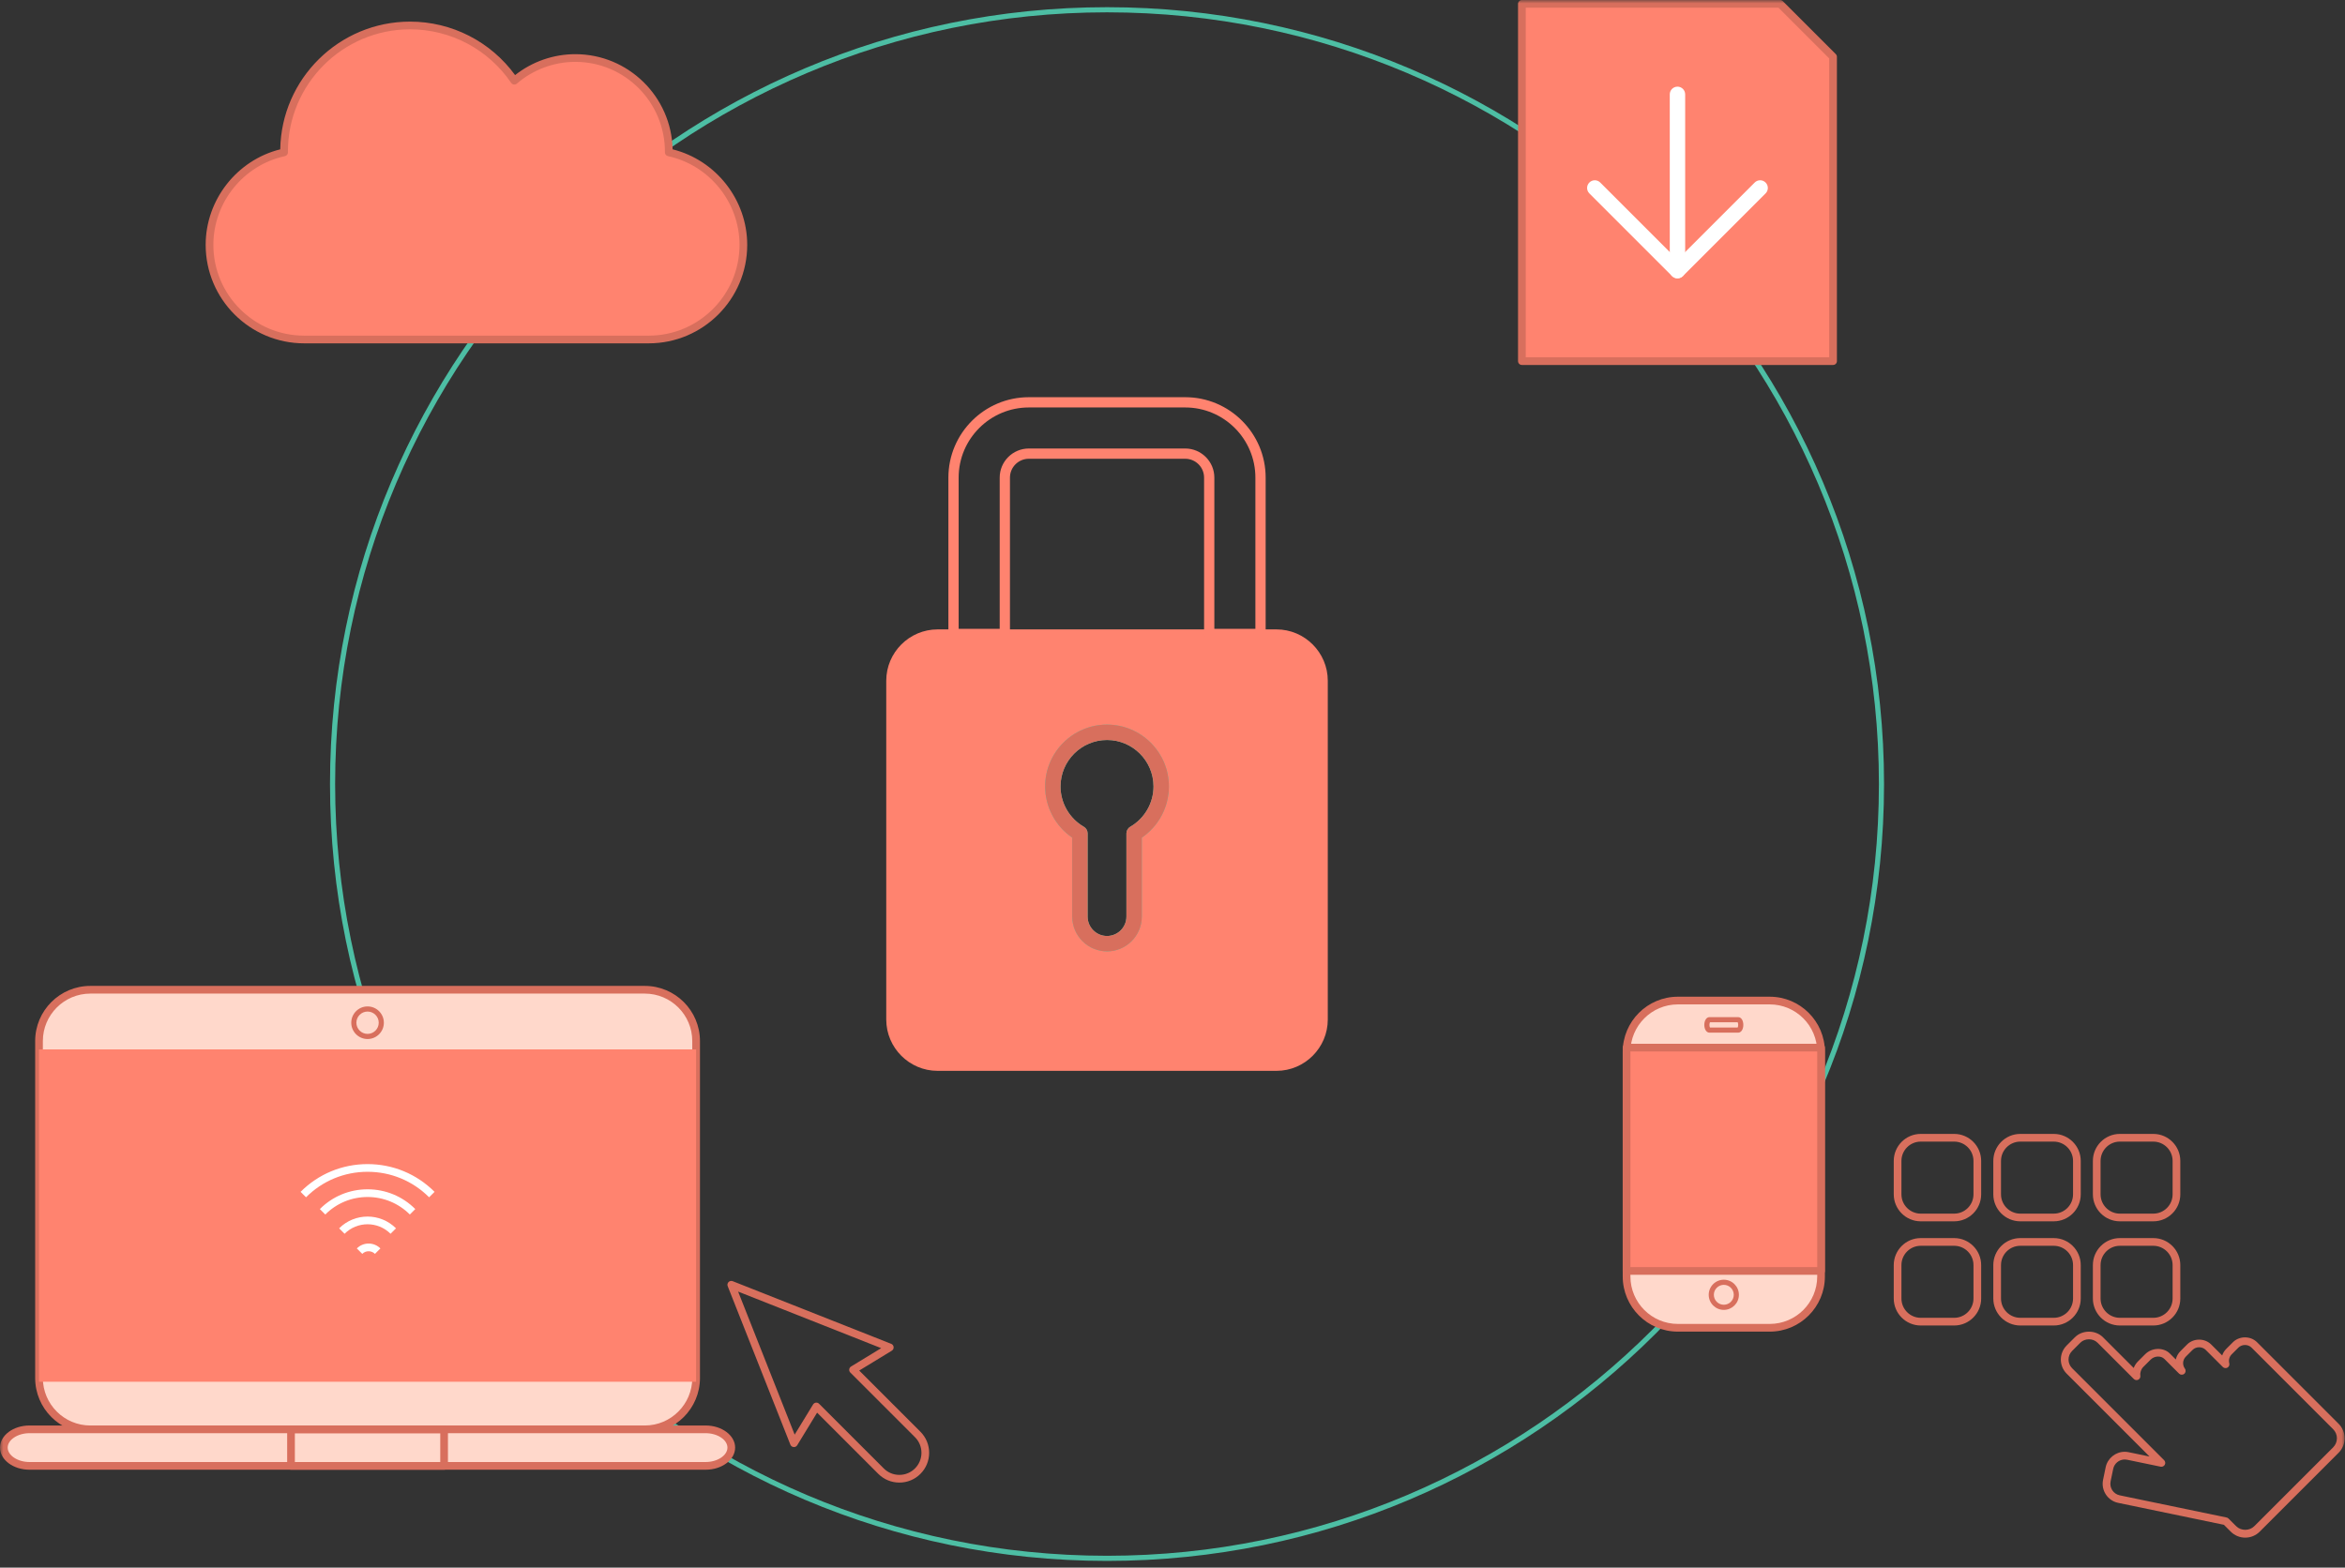<?xml version="1.0" encoding="UTF-8"?>
<svg width="338px" height="226px" viewBox="0 0 338 226" version="1.1" xmlns="http://www.w3.org/2000/svg" xmlns:xlink="http://www.w3.org/1999/xlink">
    <rect x="0" y="0" width="338" height="226" fill="#333333" stroke="none"/>
    <!-- Generator: sketchtool 48.2 (47327) - http://www.bohemiancoding.com/sketch -->
    <title>86983C9F-68B9-4312-8E3A-3CAB24E6344C</title>
    <desc>Created with sketchtool.</desc>
    <defs>
        <polygon id="path-1" points="0 225.031 337.945 225.031 337.945 0 0 0"></polygon>
    </defs>
    <g id="M-HomePage---1.0" stroke="none" stroke-width="1" fill="none" fill-rule="evenodd" transform="translate(-417, -2440)">
        <g id="Page-1" transform="translate(417, 2440)">
            <path d="M159.563,1.777 C98.215,1.777 48.305,51.686 48.305,113.034 C48.305,174.382 98.215,224.291 159.563,224.291 C220.909,224.291 270.82,174.382 270.82,113.034 C270.82,51.686 220.909,1.777 159.563,1.777 M159.563,225.031 C97.807,225.031 47.565,174.789 47.565,113.034 C47.565,51.279 97.807,1.037 159.563,1.037 C221.318,1.037 271.559,51.279 271.559,113.034 C271.559,174.789 221.318,225.031 159.563,225.031" id="Fill-1" fill="#4DBEA4"></path>
            <path d="M163.467,120.149 L163.467,132.141 C163.467,134.298 161.72,136.047 159.563,136.047 C157.406,136.047 155.656,134.298 155.656,132.141 L155.656,120.149 C153.323,118.798 151.751,116.277 151.751,113.385 C151.751,109.071 155.248,105.575 159.563,105.575 C163.876,105.575 167.373,109.071 167.373,113.385 C167.373,116.277 165.801,118.798 163.467,120.149 M183.986,90.739 L135.138,90.739 C131.07,90.739 127.741,94.067 127.741,98.135 L127.741,146.985 C127.741,151.053 131.07,154.381 135.138,154.381 L183.986,154.381 C188.054,154.381 191.382,151.053 191.382,146.985 L191.382,98.135 C191.382,94.067 188.054,90.739 183.986,90.739" id="Fill-3" fill="#FF836F"></path>
            <path d="M159.563,106.684 C155.868,106.684 152.86,109.69 152.86,113.386 C152.86,115.768 154.145,117.992 156.212,119.188 C156.556,119.387 156.766,119.753 156.766,120.148 L156.766,132.141 C156.766,133.683 158.021,134.938 159.563,134.938 C161.104,134.938 162.358,133.683 162.358,132.141 L162.358,120.148 C162.358,119.753 162.569,119.387 162.912,119.188 C164.979,117.992 166.264,115.768 166.264,113.386 C166.264,109.69 163.258,106.684 159.563,106.684 M159.563,137.156 C156.797,137.156 154.548,134.907 154.548,132.141 L154.548,120.76 C152.122,119.108 150.642,116.339 150.642,113.386 C150.642,108.466 154.644,104.465 159.563,104.465 C164.481,104.465 168.483,108.466 168.483,113.386 C168.483,116.339 167.002,119.108 164.577,120.76 L164.577,132.141 C164.577,134.907 162.327,137.156 159.563,137.156" id="Fill-5" fill="#66C2A3"></path>
            <path d="M159.563,106.684 C155.868,106.684 152.86,109.69 152.86,113.386 C152.86,115.768 154.145,117.992 156.212,119.188 C156.556,119.387 156.766,119.753 156.766,120.148 L156.766,132.141 C156.766,133.683 158.021,134.938 159.563,134.938 C161.104,134.938 162.358,133.683 162.358,132.141 L162.358,120.148 C162.358,119.753 162.569,119.387 162.912,119.188 C164.979,117.992 166.264,115.768 166.264,113.386 C166.264,109.69 163.258,106.684 159.563,106.684 M159.563,137.156 C156.797,137.156 154.548,134.907 154.548,132.141 L154.548,120.76 C152.122,119.108 150.642,116.339 150.642,113.386 C150.642,108.466 154.644,104.465 159.563,104.465 C164.481,104.465 168.483,108.466 168.483,113.386 C168.483,116.339 167.002,119.108 164.577,120.76 L164.577,132.141 C164.577,134.907 162.327,137.156 159.563,137.156" id="Fill-7" fill="#D86F5D"></path>
            <path d="M175.031,90.66 L180.948,90.66 L180.948,68.856 C180.948,63.279 176.41,58.743 170.834,58.743 L148.291,58.743 C142.714,58.743 138.176,63.279 138.176,68.856 L138.176,90.66 L144.093,90.66 L144.093,68.856 C144.093,66.542 145.976,64.66 148.291,64.66 L170.834,64.66 C173.148,64.66 175.031,66.542 175.031,68.856 L175.031,90.66 Z M181.687,92.139 L174.291,92.139 C173.882,92.139 173.552,91.808 173.552,91.399 L173.552,68.856 C173.552,67.358 172.333,66.139 170.834,66.139 L148.291,66.139 C146.791,66.139 145.572,67.358 145.572,68.856 L145.572,91.399 C145.572,91.808 145.242,92.139 144.833,92.139 L137.437,92.139 C137.028,92.139 136.697,91.808 136.697,91.399 L136.697,68.856 C136.697,62.464 141.897,57.263 148.291,57.263 L170.834,57.263 C177.227,57.263 182.427,62.464 182.427,68.856 L182.427,91.399 C182.427,91.808 182.096,92.139 181.687,92.139 Z" id="Fill-9" fill="#FF836F"></path>
            <path d="M262.481,184.026 C262.481,188.094 259.153,191.422 255.085,191.422 L241.844,191.422 C237.776,191.422 234.448,188.094 234.448,184.026 L234.448,151.643 C234.448,147.575 237.776,144.247 241.844,144.247 L255.085,144.247 C259.153,144.247 262.481,147.575 262.481,151.643 L262.481,184.026 Z" id="Fill-11" fill="#FFD8CB"></path>
            <path d="M241.844,144.801 C238.071,144.801 235.003,147.87 235.003,151.642 L235.003,184.026 C235.003,187.799 238.071,190.867 241.844,190.867 L255.084,190.867 C258.857,190.867 261.926,187.799 261.926,184.026 L261.926,151.642 C261.926,147.87 258.857,144.801 255.084,144.801 L241.844,144.801 Z M255.084,191.977 L241.844,191.977 C237.46,191.977 233.893,188.411 233.893,184.026 L233.893,151.642 C233.893,147.258 237.46,143.692 241.844,143.692 L255.084,143.692 C259.469,143.692 263.035,147.258 263.035,151.642 L263.035,184.026 C263.035,188.411 259.469,191.977 255.084,191.977 Z" id="Fill-13" fill="#D86F5D"></path>
            <mask id="mask-2" fill="white">
                <use xlink:href="#path-1"></use>
            </mask>
            <g id="Clip-16"></g>
            <polygon id="Fill-15" fill="#FF836F" mask="url(#mask-2)" points="234.448 183.225 262.481 183.225 262.481 151.032 234.448 151.032"></polygon>
            <path d="M235.002,182.67 L261.926,182.67 L261.926,151.587 L235.002,151.587 L235.002,182.67 Z M262.481,183.78 L234.448,183.78 C234.142,183.78 233.893,183.531 233.893,183.225 L233.893,151.031 C233.893,150.725 234.142,150.477 234.448,150.477 L262.481,150.477 C262.787,150.477 263.036,150.725 263.036,151.031 L263.036,183.225 C263.036,183.531 262.787,183.78 262.481,183.78 Z" id="Fill-17" fill="#D86F5D" mask="url(#mask-2)"></path>
            <path d="M248.464,185.233 C247.672,185.233 247.028,185.876 247.028,186.667 C247.028,187.459 247.672,188.103 248.464,188.103 C249.255,188.103 249.899,187.459 249.899,186.667 C249.899,185.876 249.255,185.233 248.464,185.233 M248.464,188.843 C247.265,188.843 246.288,187.867 246.288,186.667 C246.288,185.468 247.265,184.493 248.464,184.493 C249.663,184.493 250.639,185.468 250.639,186.667 C250.639,187.867 249.663,188.843 248.464,188.843" id="Fill-18" fill="#D86F5D" mask="url(#mask-2)"></path>
            <path d="M246.47,148.135 L250.46,148.135 C250.492,148.076 250.537,147.944 250.537,147.755 C250.537,147.566 250.493,147.436 250.46,147.377 L246.47,147.377 C246.437,147.436 246.393,147.566 246.393,147.755 C246.393,147.944 246.438,148.076 246.47,148.135 M250.533,148.875 L246.397,148.875 C245.966,148.875 245.654,148.404 245.654,147.755 C245.654,147.107 245.966,146.637 246.397,146.637 L250.533,146.637 C250.964,146.637 251.277,147.107 251.277,147.755 C251.277,148.404 250.964,148.875 250.533,148.875" id="Fill-19" fill="#D86F5D" mask="url(#mask-2)"></path>
            <path d="M276.85,164.583 C275.315,164.583 274.067,165.831 274.067,167.367 L274.067,172.182 C274.067,173.718 275.315,174.966 276.85,174.966 L281.668,174.966 C283.202,174.966 284.45,173.718 284.45,172.182 L284.45,167.367 C284.45,165.831 283.202,164.583 281.668,164.583 L276.85,164.583 Z M281.668,176.075 L276.85,176.075 C274.704,176.075 272.958,174.329 272.958,172.182 L272.958,167.367 C272.958,165.22 274.704,163.473 276.85,163.473 L281.668,163.473 C283.814,163.473 285.559,165.22 285.559,167.367 L285.559,172.182 C285.559,174.329 283.814,176.075 281.668,176.075 Z" id="Fill-20" fill="#D86F5D" mask="url(#mask-2)"></path>
            <path d="M291.201,164.583 C289.666,164.583 288.418,165.831 288.418,167.367 L288.418,172.182 C288.418,173.718 289.666,174.966 291.201,174.966 L296.019,174.966 C297.554,174.966 298.801,173.718 298.801,172.182 L298.801,167.367 C298.801,165.831 297.554,164.583 296.019,164.583 L291.201,164.583 Z M296.019,176.075 L291.201,176.075 C289.055,176.075 287.309,174.329 287.309,172.182 L287.309,167.367 C287.309,165.22 289.055,163.473 291.201,163.473 L296.019,163.473 C298.165,163.473 299.911,165.22 299.911,167.367 L299.911,172.182 C299.911,174.329 298.165,176.075 296.019,176.075 Z" id="Fill-21" fill="#D86F5D" mask="url(#mask-2)"></path>
            <path d="M305.553,164.583 C304.019,164.583 302.77,165.831 302.77,167.367 L302.77,172.182 C302.77,173.718 304.019,174.966 305.553,174.966 L310.37,174.966 C311.905,174.966 313.153,173.718 313.153,172.182 L313.153,167.367 C313.153,165.831 311.905,164.583 310.37,164.583 L305.553,164.583 Z M310.37,176.075 L305.553,176.075 C303.407,176.075 301.661,174.329 301.661,172.182 L301.661,167.367 C301.661,165.22 303.407,163.473 305.553,163.473 L310.37,163.473 C312.518,163.473 314.262,165.22 314.262,167.367 L314.262,172.182 C314.262,174.329 312.518,176.075 310.37,176.075 Z" id="Fill-22" fill="#D86F5D" mask="url(#mask-2)"></path>
            <path d="M276.85,179.602 C275.315,179.602 274.067,180.85 274.067,182.386 L274.067,187.201 C274.067,188.737 275.315,189.985 276.85,189.985 L281.668,189.985 C283.202,189.985 284.45,188.737 284.45,187.201 L284.45,182.386 C284.45,180.85 283.202,179.602 281.668,179.602 L276.85,179.602 Z M281.668,191.094 L276.85,191.094 C274.704,191.094 272.958,189.348 272.958,187.201 L272.958,182.386 C272.958,180.238 274.704,178.492 276.85,178.492 L281.668,178.492 C283.814,178.492 285.559,180.238 285.559,182.386 L285.559,187.201 C285.559,189.348 283.814,191.094 281.668,191.094 Z" id="Fill-23" fill="#D86F5D" mask="url(#mask-2)"></path>
            <path d="M291.201,179.602 C289.666,179.602 288.418,180.85 288.418,182.386 L288.418,187.201 C288.418,188.737 289.666,189.985 291.201,189.985 L296.019,189.985 C297.554,189.985 298.801,188.737 298.801,187.201 L298.801,182.386 C298.801,180.85 297.554,179.602 296.019,179.602 L291.201,179.602 Z M296.019,191.094 L291.201,191.094 C289.055,191.094 287.309,189.348 287.309,187.201 L287.309,182.386 C287.309,180.238 289.055,178.492 291.201,178.492 L296.019,178.492 C298.165,178.492 299.911,180.238 299.911,182.386 L299.911,187.201 C299.911,189.348 298.165,191.094 296.019,191.094 Z" id="Fill-24" fill="#D86F5D" mask="url(#mask-2)"></path>
            <path d="M305.553,179.602 C304.019,179.602 302.77,180.85 302.77,182.386 L302.77,187.201 C302.77,188.737 304.019,189.985 305.553,189.985 L310.37,189.985 C311.905,189.985 313.153,188.737 313.153,187.201 L313.153,182.386 C313.153,180.85 311.905,179.602 310.37,179.602 L305.553,179.602 Z M310.37,191.094 L305.553,191.094 C303.407,191.094 301.661,189.348 301.661,187.201 L301.661,182.386 C301.661,180.238 303.407,178.492 305.553,178.492 L310.37,178.492 C312.518,178.492 314.262,180.238 314.262,182.386 L314.262,187.201 C314.262,189.348 312.518,191.094 310.37,191.094 Z" id="Fill-25" fill="#D86F5D" mask="url(#mask-2)"></path>
            <path d="M306.248,210.409 C305.449,210.409 304.753,210.978 304.589,211.761 L304.214,213.573 C304.024,214.488 304.614,215.386 305.527,215.576 L320.934,218.775 C321.04,218.797 321.137,218.849 321.213,218.926 L322.315,220.027 C323.013,220.724 324.229,220.724 324.926,220.027 L336.295,208.657 C336.643,208.308 336.835,207.845 336.835,207.352 C336.835,206.859 336.643,206.396 336.295,206.048 L324.531,194.283 C324.025,193.777 323.142,193.779 322.636,194.283 L321.666,195.253 C321.331,195.588 321.198,196.082 321.321,196.543 C321.385,196.784 321.279,197.04 321.062,197.165 C320.844,197.29 320.569,197.255 320.392,197.077 L317.925,194.611 C317.419,194.104 316.535,194.104 316.03,194.611 L315.061,195.579 C314.593,196.047 314.535,196.775 314.922,197.31 C315.092,197.544 315.053,197.87 314.832,198.057 C314.612,198.245 314.284,198.232 314.081,198.028 L311.973,195.92 C311.471,195.417 310.536,195.461 309.983,196.014 L308.946,197.05 C308.602,197.394 308.435,197.874 308.503,198.332 C308.537,198.568 308.417,198.801 308.203,198.908 C307.988,199.014 307.73,198.974 307.561,198.805 L302.334,193.578 C301.671,192.913 300.51,192.916 299.848,193.578 L298.666,194.762 C297.98,195.447 297.979,196.563 298.664,197.249 L311.93,210.513 C312.103,210.686 312.142,210.952 312.026,211.168 C311.909,211.384 311.664,211.5 311.425,211.448 L306.594,210.446 C306.479,210.422 306.363,210.409 306.248,210.409 M323.62,221.677 C322.831,221.677 322.089,221.369 321.53,220.811 L320.546,219.827 L305.303,216.663 C303.79,216.348 302.814,214.861 303.128,213.348 L303.503,211.534 C303.773,210.24 304.927,209.3 306.248,209.3 C306.438,209.3 306.631,209.32 306.819,209.359 L309.832,209.985 L297.88,198.034 C296.763,196.914 296.764,195.094 297.881,193.977 L299.064,192.794 C300.147,191.711 302.038,191.711 303.12,192.794 L307.546,197.22 C307.679,196.867 307.887,196.54 308.163,196.264 L309.199,195.23 C310.167,194.262 311.838,194.214 312.758,195.136 L313.614,195.993 C313.712,195.552 313.936,195.136 314.276,194.795 L315.243,193.827 C316.168,192.901 317.783,192.9 318.71,193.827 L320.296,195.412 C320.415,195.061 320.613,194.736 320.883,194.467 L321.851,193.499 C322.776,192.575 324.389,192.574 325.315,193.499 L337.079,205.263 C337.637,205.82 337.945,206.563 337.944,207.352 C337.944,208.142 337.637,208.884 337.079,209.441 L325.709,220.811 C325.152,221.369 324.41,221.676 323.62,221.677" id="Fill-26" fill="#D86F5D" mask="url(#mask-2)"></path>
            <polygon id="Fill-27" fill="#FF836F" mask="url(#mask-2)" points="5.623 199.203 100.336 199.203 100.336 151.289 5.623 151.289"></polygon>
            <path d="M100.336,198.668 C100.336,202.736 97.008,206.064 92.94,206.064 L13.019,206.064 C8.952,206.064 5.623,202.736 5.623,198.668 L5.623,150.085 C5.623,146.017 8.952,142.689 13.019,142.689 L92.94,142.689 C97.008,142.689 100.336,146.017 100.336,150.085 L100.336,198.668 Z" id="Fill-28" fill="#FFD8CB" mask="url(#mask-2)"></path>
            <path d="M13.02,143.244 C9.247,143.244 6.178,146.313 6.178,150.085 L6.178,198.669 C6.178,202.441 9.247,205.51 13.02,205.51 L92.94,205.51 C96.712,205.51 99.781,202.441 99.781,198.669 L99.781,150.085 C99.781,146.313 96.712,143.244 92.94,143.244 L13.02,143.244 Z M92.94,206.619 L13.02,206.619 C8.635,206.619 5.069,203.052 5.069,198.669 L5.069,150.085 C5.069,145.701 8.635,142.135 13.02,142.135 L92.94,142.135 C97.324,142.135 100.891,145.701 100.891,150.085 L100.891,198.669 C100.891,203.052 97.324,206.619 92.94,206.619 Z" id="Fill-29" fill="#D86F5D" mask="url(#mask-2)"></path>
            <path d="M105.405,208.698 C105.405,210.146 103.741,211.331 101.707,211.331 L4.252,211.331 C2.219,211.331 0.554,210.146 0.554,208.698 C0.554,207.249 2.219,206.064 4.252,206.064 L101.707,206.064 C103.741,206.064 105.405,207.249 105.405,208.698" id="Fill-30" fill="#FFD8CB" mask="url(#mask-2)"></path>
            <path d="M4.253,206.619 C2.549,206.619 1.109,207.571 1.109,208.698 C1.109,209.824 2.549,210.776 4.253,210.776 L101.707,210.776 C103.41,210.776 104.85,209.824 104.85,208.698 C104.85,207.571 103.41,206.619 101.707,206.619 L4.253,206.619 Z M101.707,211.886 L4.253,211.886 C1.907,211.886 0,210.455 0,208.698 C0,206.94 1.907,205.51 4.253,205.51 L101.707,205.51 C104.052,205.51 105.96,206.94 105.96,208.698 C105.96,210.455 104.052,211.886 101.707,211.886 Z" id="Fill-31" fill="#D86F5D" mask="url(#mask-2)"></path>
            <path d="M42.501,210.777 L63.457,210.777 L63.457,206.619 L42.501,206.619 L42.501,210.777 Z M64.011,211.886 L41.946,211.886 C41.64,211.886 41.391,211.638 41.391,211.331 L41.391,206.064 C41.391,205.758 41.64,205.509 41.946,205.509 L64.011,205.509 C64.318,205.509 64.566,205.758 64.566,206.064 L64.566,211.331 C64.566,211.638 64.318,211.886 64.011,211.886 Z" id="Fill-32" fill="#D86F5D" mask="url(#mask-2)"></path>
            <path d="M52.979,145.833 C52.091,145.833 51.368,146.555 51.368,147.443 C51.368,148.332 52.091,149.054 52.979,149.054 C53.866,149.054 54.589,148.332 54.589,147.443 C54.589,146.555 53.866,145.833 52.979,145.833 M52.979,149.793 C51.684,149.793 50.629,148.739 50.629,147.443 C50.629,146.148 51.684,145.093 52.979,145.093 C54.275,145.093 55.329,146.148 55.329,147.443 C55.329,148.739 54.275,149.793 52.979,149.793" id="Fill-33" fill="#D86F5D" mask="url(#mask-2)"></path>
            <polygon id="Fill-34" fill="#FF836F" mask="url(#mask-2)" points="5.623 199.203 100.336 199.203 100.336 151.289 5.623 151.289"></polygon>
            <path d="M44.108,172.609 L43.324,171.825 C45.903,169.246 49.332,167.825 52.979,167.825 C56.628,167.825 60.057,169.246 62.635,171.825 L61.85,172.609 C59.482,170.24 56.331,168.934 52.979,168.934 C49.629,168.934 46.478,170.24 44.108,172.609" id="Fill-35" fill="#FFFFFF" mask="url(#mask-2)"></path>
            <path d="M46.887,175.093 L46.102,174.308 C47.939,172.471 50.382,171.459 52.979,171.459 C55.579,171.459 58.021,172.471 59.857,174.308 L59.073,175.093 C57.446,173.465 55.282,172.568 52.979,172.568 C50.678,172.568 48.514,173.465 46.887,175.093" id="Fill-36" fill="#FFFFFF" mask="url(#mask-2)"></path>
            <path d="M49.666,177.869 L48.881,177.084 C51.142,174.825 54.819,174.826 57.076,177.084 L56.292,177.869 C54.466,176.043 51.495,176.044 49.666,177.869" id="Fill-37" fill="#FFFFFF" mask="url(#mask-2)"></path>
            <path d="M54.045,180.767 C53.542,180.264 52.721,180.261 52.217,180.767 L51.433,179.982 C52.367,179.046 53.891,179.047 54.83,179.982 L54.045,180.767 Z" id="Fill-38" fill="#FFFFFF" mask="url(#mask-2)"></path>
            <path d="M117.667,202.214 C117.813,202.214 117.955,202.271 118.059,202.377 L127.38,211.698 C127.981,212.3 128.781,212.63 129.631,212.63 C130.482,212.63 131.281,212.3 131.883,211.698 C132.483,211.097 132.815,210.298 132.815,209.447 C132.815,208.597 132.484,207.798 131.883,207.197 L122.561,197.875 C122.442,197.755 122.383,197.586 122.402,197.417 C122.423,197.248 122.52,197.098 122.665,197.009 L127.011,194.359 L106.391,186.206 L114.541,206.827 L117.193,202.479 C117.282,202.334 117.432,202.237 117.602,202.217 C117.623,202.215 117.646,202.214 117.667,202.214 M129.631,213.74 C128.485,213.74 127.407,213.293 126.594,212.482 L117.774,203.659 L114.909,208.356 C114.798,208.536 114.601,208.639 114.387,208.62 C114.178,208.602 113.997,208.466 113.92,208.27 L104.889,185.424 C104.807,185.218 104.857,184.984 105.013,184.828 C105.17,184.671 105.404,184.623 105.608,184.704 L128.455,193.737 C128.651,193.815 128.786,193.996 128.804,194.205 C128.822,194.415 128.72,194.617 128.54,194.727 L123.845,197.589 L132.667,206.413 C133.478,207.222 133.924,208.3 133.924,209.447 C133.924,210.594 133.477,211.672 132.667,212.482 C131.857,213.293 130.778,213.74 129.631,213.74" id="Fill-39" fill="#D86F5D" mask="url(#mask-2)"></path>
            <path d="M96.395,21.967 C96.395,21.921 96.397,21.878 96.397,21.831 C96.397,14.394 90.367,8.364 82.931,8.364 C79.568,8.364 76.497,9.6 74.136,11.634 C70.869,6.83 65.358,3.672 59.108,3.672 C49.078,3.672 40.947,11.802 40.947,21.831 C40.947,21.878 40.951,21.921 40.951,21.967 C34.805,23.293 30.199,28.758 30.199,35.3 C30.199,42.835 36.307,48.944 43.842,48.944 L93.503,48.944 C101.037,48.944 107.146,42.835 107.146,35.3 C107.146,28.758 102.54,23.295 96.395,21.967" id="Fill-40" fill="#FF836F" mask="url(#mask-2)"></path>
            <path d="M59.108,4.227 C49.4,4.227 41.501,12.124 41.501,21.832 L41.505,21.967 C41.505,22.229 41.323,22.454 41.067,22.51 C35.091,23.799 30.754,29.178 30.754,35.301 C30.754,42.518 36.625,48.389 43.842,48.389 L93.503,48.389 C100.72,48.389 106.591,42.518 106.591,35.301 C106.591,29.18 102.254,23.801 96.278,22.51 C96.022,22.454 95.84,22.229 95.84,21.967 C95.84,21.963 95.842,21.891 95.842,21.891 C95.843,14.712 90.051,8.919 82.931,8.919 C79.839,8.919 76.845,10.033 74.498,12.055 C74.378,12.158 74.222,12.206 74.064,12.184 C73.907,12.164 73.766,12.077 73.677,11.947 C70.391,7.112 64.945,4.227 59.108,4.227 M93.503,49.499 L43.842,49.499 C36.014,49.499 29.644,43.129 29.644,35.301 C29.644,28.81 34.139,23.09 40.394,21.528 C40.558,11.348 48.889,3.117 59.108,3.117 C65.109,3.117 70.723,5.988 74.245,10.826 C76.717,8.876 79.777,7.81 82.931,7.81 C90.56,7.81 96.785,13.935 96.948,21.527 C103.205,23.09 107.701,28.811 107.701,35.301 C107.701,43.129 101.332,49.499 93.503,49.499" id="Fill-41" fill="#D86F5D" mask="url(#mask-2)"></path>
            <polygon id="Fill-42" fill="#FF836F" mask="url(#mask-2)" points="256.573 0.555 219.359 0.555 219.359 52.062 264.212 52.062 264.212 8.194"></polygon>
            <path d="M219.914,51.507 L263.658,51.507 L263.658,8.423 L256.343,1.109 L219.914,1.109 L219.914,51.507 Z M264.212,52.616 L219.359,52.616 C219.053,52.616 218.804,52.368 218.804,52.061 L218.804,0.555 C218.804,0.248 219.053,-0 219.359,-0 L256.572,-0 C256.72,-0 256.861,0.058 256.965,0.163 L264.604,7.801 C264.708,7.906 264.767,8.046 264.767,8.193 L264.767,52.061 C264.767,52.368 264.519,52.616 264.212,52.616 Z" id="Fill-43" fill="#D86F5D" mask="url(#mask-2)"></path>
            <path d="M241.785,40.122 C241.172,40.122 240.675,39.625 240.675,39.013 L240.675,13.602 C240.675,12.989 241.172,12.493 241.785,12.493 C242.397,12.493 242.894,12.989 242.894,13.602 L242.894,39.013 C242.894,39.625 242.397,40.122 241.785,40.122" id="Fill-44" fill="#FFFFFF" mask="url(#mask-2)"></path>
            <path d="M241.785,40.122 C241.501,40.122 241.217,40.014 240.999,39.798 L229.084,27.883 C228.65,27.449 228.65,26.747 229.084,26.314 C229.517,25.88 230.219,25.88 230.652,26.314 L241.785,37.444 L252.917,26.314 C253.351,25.88 254.052,25.88 254.485,26.314 C254.919,26.747 254.919,27.449 254.485,27.883 L242.57,39.798 C242.353,40.014 242.069,40.122 241.785,40.122" id="Fill-45" fill="#FFFFFF" mask="url(#mask-2)"></path>
        </g>
    </g>
</svg>